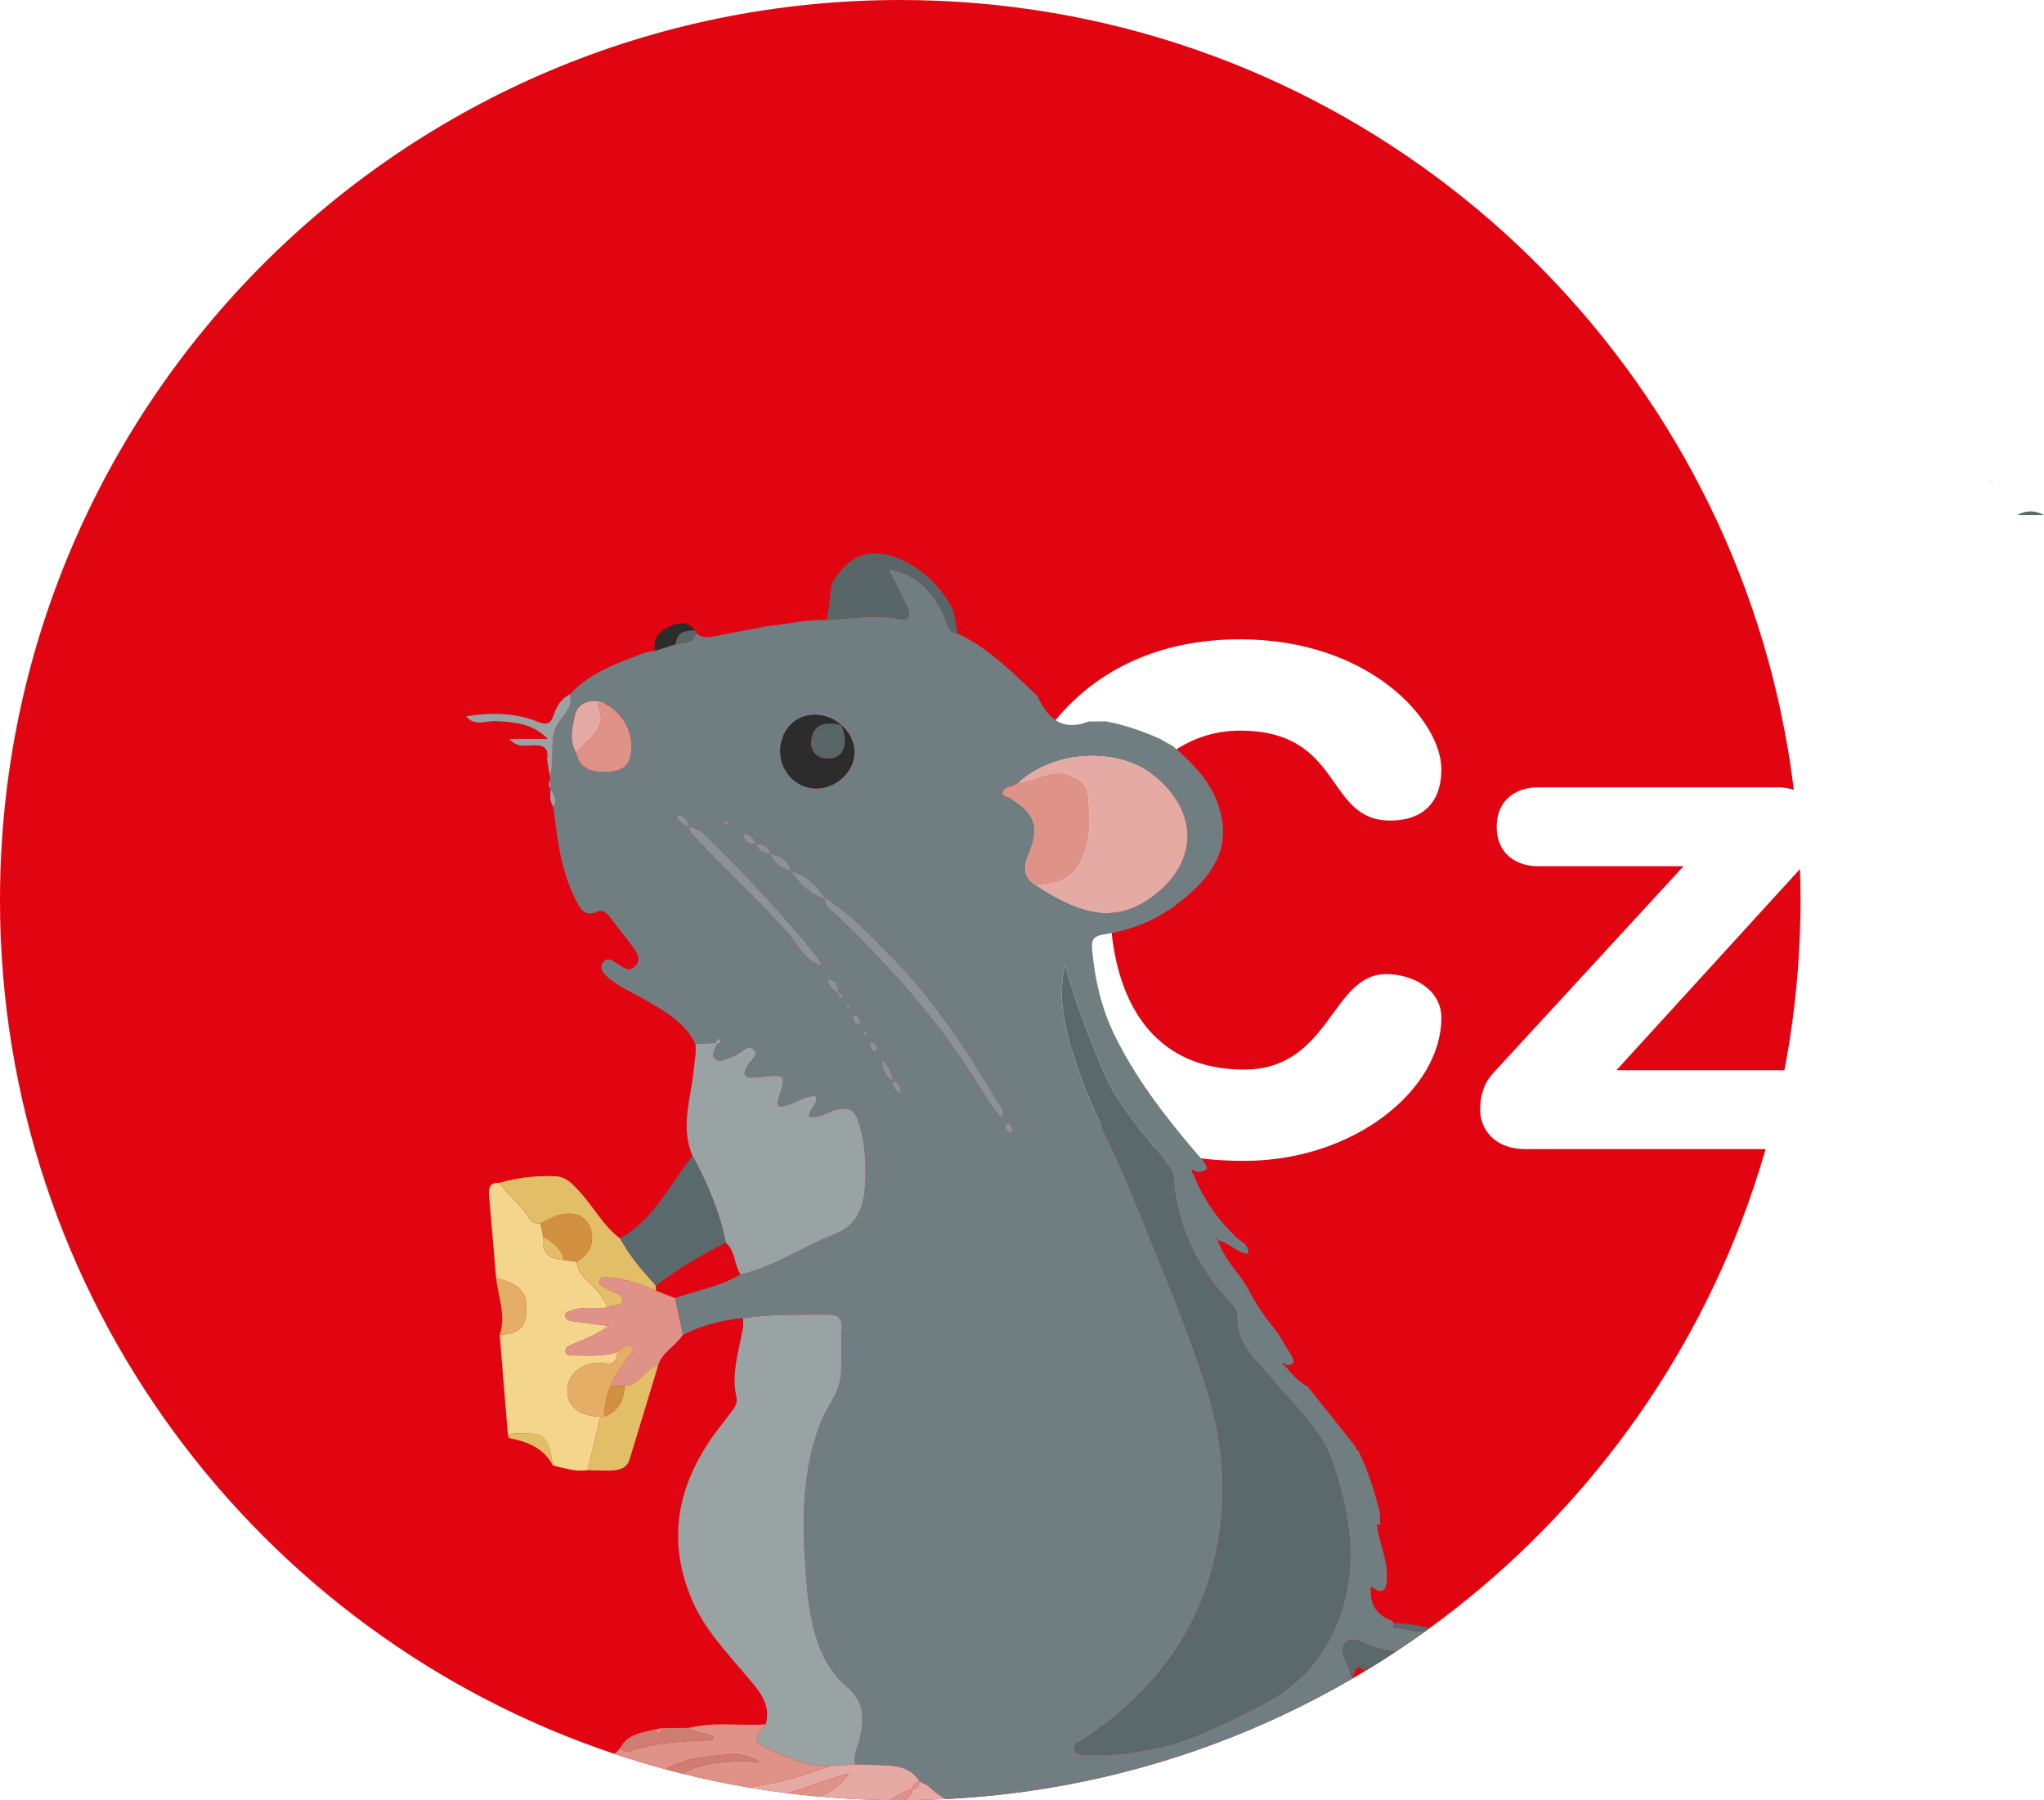 <?xml version="1.0" encoding="UTF-8"?><svg id="Calque_2" xmlns="http://www.w3.org/2000/svg" viewBox="0 0 1192.99 1050.89"><defs><style>.cls-1{fill:#f4d58c;}.cls-2{fill:#8a9498;}.cls-3{fill:#2d2c2d;}.cls-4{fill:#e2be69;}.cls-5{fill:#e10512;}.cls-6{fill:#586668;}.cls-7{fill:#717e81;}.cls-8{fill:#99a3a4;}.cls-9{fill:#d29140;}.cls-10{fill:#cd7d71;}.cls-11{fill:#eaf1e6;}.cls-12{fill:#e5ae67;}.cls-13{fill:#e5aaa4;}.cls-14{fill:#de9288;}.cls-15{fill:#5a696b;}</style></defs><g id="svg8"><path class="cls-5" d="M1050.56,507.33l-12.55,13.76-8.35,9.14h0l-7.61,8.35-2.85,3.14-75.77,83.06h96.92c.38,0,.76,.01,1.15,.02,6.15-32.17,9.38-65.39,9.38-99.36,0-6.06-.11-12.1-.32-18.11Zm-186.68,140.47c0-8.48,2.42-15.75,7.67-21.4l111.05-120.74h-85.2c-10.91,0-23.83-6.06-23.83-23.02s12.92-23.02,23.83-23.02h140.12c1.42,0,2.78,.09,4.08,.25,1.93,.25,3.73,.68,5.39,1.27-.99-8.09-2.16-16.11-3.51-24.07-1.23-7.27-2.61-14.48-4.14-21.65h0c-2.15-10.11-4.59-20.1-7.32-29.97C970.75,163.21,767.15,0,525.44,0,235.24,0,0,235.25,0,525.44c0,231.82,150.11,428.57,358.44,498.36,9.97,3.34,20.08,6.39,30.31,9.13,3.08,.84,6.17,1.64,9.28,2.41,13.03,3.24,26.25,6,39.64,8.25,7.33,1.24,14.71,2.32,22.15,3.24,6.16,.77,12.35,1.43,18.58,1.98,13.52,1.2,27.18,1.89,40.97,2.05,2.02,.02,4.04,.03,6.07,.03,1.02,0,2.03,0,3.05-.01,7.84-.04,15.64-.26,23.39-.64,20.72-1.03,41.13-3.26,61.15-6.62,3.38-.56,6.75-1.16,10.11-1.8,59.46-11.18,115.38-32.37,165.95-61.78,2.71-1.56,5.41-3.16,8.09-4.79,.81-.48,1.62-.98,2.42-1.48,.21-.12,.43-.25,.64-.39,.64-.38,1.27-.78,1.91-1.18,4.13-2.56,8.22-5.18,12.28-7.85,5.8-3.83,11.53-7.77,17.17-11.83,.99-.7,1.98-1.42,2.96-2.14,83.76-61.03,148.79-146.23,184.83-245.35,1.31-3.59,2.57-7.2,3.79-10.82,.02-.03,.03-.07,.04-.11,.08-.21,.15-.4,.22-.61,0-.02,0-.05,.02-.07,2.51-7.46,4.87-14.99,7.05-22.6h-140.38c-17.37,0-26.25-11.31-26.25-23.02Zm-176.61-210.74c-.19,.12-.39,.25-.58,.38-5.47,3.56-10.53,7.98-15.05,13.21-.12,.14-.25,.29-.36,.43-14.41,16.88-23.44,42.07-23.44,74.36,0,2.49,.05,4.97,.14,7.43h0v.03h0c.16,4,.44,7.93,.85,11.8,.01,.07,.01,.13,.02,.2,4.81,44.24,27.17,79.48,77.33,79.48s50.89-55.73,82.79-55.73c16.15,0,32.3,9.29,32.3,25.44,0,42-50.88,83.59-115.09,83.59-8.32,0-16.34-.44-24.02-1.31-.38-.04-.75-.09-1.12-.14-8.82-1.04-17.19-2.66-25.12-4.86h-.01c-.43-.12-.85-.24-1.27-.36h-.02c-11.03-3.17-21.18-7.45-30.39-12.84-.46-.27-.92-.54-1.38-.83-39.39-23.71-61.23-68.03-61.23-131.9,0-20.66,3.07-40.58,9.19-58.81,.06-.17,.11-.34,.17-.51,.97-2.91,2.03-5.77,3.18-8.58,.11-.26,.21-.52,.32-.78,5.46-13.33,12.66-25.6,21.59-36.38,.12-.15,.24-.29,.36-.44,23.81-28.6,59.73-46.74,107.33-46.74,75.92,0,117.51,47.65,117.51,75.92,0,18.58-10.09,29.88-29.88,29.88-38.36,0-27.06-52.49-87.63-52.49-13.18,0-25.63,3.61-36.49,10.55Z"/><g><path class="cls-7" d="M830.05,952.58c-.39,0-.79-.01-1.18-.03-.39-.02-.79-.05-1.18-.09-.37-.03-.74-.07-1.11-.12-2-.26-3.99-.68-5.99-1.08-.69-.14-1.39-.27-2.09-.4-1.74-.32-3.49-.56-5.25-.61,.05-.95,.1-1.89,.16-2.83-.4-.48-.7-1.24-1.21-1.41q-13.48-4.63-12.01-19.87c7.86,5.78,9.1,1.26,9.28-5.56,.28-10.64-4.65-20.22-5.87-30.53l-.34-.25,.28,.19c.69,.04,1.39,.08,2.08,.12-.12-2.61-.25-5.22-.37-7.82-3.19-11.98-6.8-23.8-12.28-34.97,.01,0,.45-.46,.45-.46-1.56,.16-1.81-.97-2.06-2.08-9.32-11.73-18.63-23.46-27.96-35.18l.57-.44-.6,.41c-5.45-3.02-9.58-7.49-13.39-12.3-.52-.32-1.05-.64-1.57-.96,1.04-1.21,1.59-.6,2,.53,5,.23,5.61-1.88,3.18-5.79-2.72-4.36-5.33-8.79-7.99-13.18l-.18-.18c-6.67-8.01-12.54-16.56-17.31-25.85l.11,.05c-1.34-2.02-2.69-4.03-4.03-6.05l.1,.09c-5.24-6.86-10.69-13.57-13.59-21.89,6.52,1.18,10.92,7.09,17.59,7.93,1.21-5.33-3.79-6.93-6.38-9.36-11.39-10.73-19.95-23.21-25.66-37.72-.33-.46-1.04-1.16-.92-1.35,.69-1.11,1.44-.52,2.13,.13,2.6,1.04,4.86,.11,7.05-1.19-.42-2.5-1.8-4.36-3.35-6.11-.04-.05-.08-.09-.12-.14-.79-.88-1.61-1.73-2.37-2.62-18.17-21.26-35.25-43.26-47.75-68.49-7.94-16.01-11.9-32.99-13.49-50.7-.5-5.55,.61-7.97,6.84-8.91,1.2-.18,2.39-.38,3.58-.61,.33-.06,.66-.12,.98-.2,14.05-2.75,27.16-8.38,38.6-17.25,18.27-14.17,32.11-30.58,24.03-56.19-4.38-14.19-14.07-24.4-24.77-33.82-.14-.13-.28-.26-.42-.38-.57-.51-1.14-1.01-1.72-1.51l.25,.04c-1.38-.74-2.76-1.47-4.15-2.21-1.22-.7-2.45-1.4-3.68-2.1-10.16-4.48-20.58-8.16-31.54-10.17-3.36,.03-6.72,.06-10.09,.09-8.17,3.2-14.36,2.46-19.27-.82-.22-.14-.43-.29-.64-.44-4.18-3.05-7.41-7.98-10.15-13.88-14.36-13.43-28.09-27.68-46.33-36.16-5.25-.16-5.5-4.53-6.95-8.05-6.26-15.18-16.11-26.4-33.15-29.5l-.19,.19c3.66,7.26,7.51,14.42,10.88,21.81,1.64,3.59,1.72,8.45-3.84,7.22-14.47-3.17-28.67-.49-42.97,.42-11.21-.55-22.08,2.16-33.11,3.36-.73,.09-1.46,.19-2.18,.28-10,1.9-20.02,3.72-30,5.74-4,.81-7.8,1.32-11.14-1.71-1.72,6.27-7.33,5.36-11.88,6.41-4.02,1.28-8.04,2.56-12.07,3.84-1.91,.35-3.83,.7-5.75,1.04-15.84,6-32,11.42-44.01,24.35,2.53,8.74-5.77,13.14-8.33,19.89-3.53,9.3-.27,18.87-3.31,27.87,.03,.68,.07,1.36,.11,2.04,.07,1.84,.15,3.69,.23,5.53l.05,.25c1.98,3.11,4.4,6.14,1.55,10,2.41,18.52,4.31,37.17,13,54.16,2.62,5.12,5.09,10.68,12.97,7.01,2.98-1.39,5.4,1.08,7.31,3.63,4.12,5.52,8.51,10.84,12.64,16.35,2.78,3.72,6.03,7.9,1.68,12.22-3.8,3.77-7.2-.08-10.49-1.89-2.52-1.39-5.06-4.05-7.78-.83-2.96,3.49-.1,6.45,2.09,8.52,6.28,5.9,14.42,9.01,21.75,13.33,11.6,6.82,23.55,13.15,29.8,26.06,3.85-.2,7.71-.39,11.56-.59,.75-.87,1.5-1.75,2.25-2.62,.39,.38,1.12,.76,1.11,1.13-.03,1.59-1.42,1.81-2.57,2.23h0c-.24,2.83-3.65,5.65-1.18,8.28,2.77,2.93,6.14,.43,9.17-.55,1.25-.4,2.48-.89,3.63-1.5,3.31-1.73,6.95-6.38,10.22-3.03,2.82,2.91-1.93,6.24-3.69,9.14-3.52,5.79-1.61,7.68,4.54,7.06,.98-.1,1.98-.03,2.96-.15,14.91-1.77,14.98-1.76,10.71,11.84-1.45,4.63-.67,6.18,4.48,4.67,5.6-1.64,10.44-5.6,16.91-5.55,1.94,4.94-3.91,7.24-3.82,12.01,6.13,1.46,10.96-2.84,16.36-4.03,6.87-1.51,10.37,.09,12.53,6.92,4.04,12.79,4.84,25.86,3.71,38.97-1.04,12.1-4.95,21.94-18.3,27.12-18.28,7.11-34.72,18.7-54.22,23.12-11.8,7.21-25.45,9.31-38.21,13.88,1.51,7.15,3.02,14.31,4.54,21.46,11.06-5.52,22.75-8.76,35.07-9.72,16.31-2.56,32.73-1.89,49.14-2.09,6.31-.07,8.92,1.98,8.53,8.55-.5,8.53,.04,17.11-.38,25.64-.54,10.86-8.1,19.03-11.88,28.7-11.53,29.45-10.9,59.68-8.55,90.25,.83,10.8,2.01,21.5,4.92,32,3.5,12.6,8.94,23.82,19.27,32.4,10.01,8.32,9.9,19.29,6.96,30.68-1.23,4.74-3.63,9.24-2.42,14.38,6.48,.21,12.98,.27,19.45,.66,7.37,.45,14.04,2.52,18.11,9.44,1.73,.86,3.8,1.36,5.15,2.63,3.19,3,6.5,5.51,9.96,7.47,20.72-1.03,41.13-3.26,61.15-6.62,3.35-.67,6.73-1.25,10.11-1.8,59.46-11.18,115.38-32.37,165.95-61.78,.1-.35,.19-.7,.29-1.05-.44-.48-1.23-.94-1.26-1.45-.46-6.36-7.62-12.96-2.89-18.39,4.39-5.05,10.98,.98,16.37,2.33,2.14,.54,4.28,1.05,6.42,1.53,2.14,.47,4.28,.92,6.41,1.34,5.8-3.83,11.53-7.77,17.17-11.83-.51,.04-1.03,.06-1.55,.06ZM367.84,441.73c-1.66,7.42-7.87,8.59-13.55,8.82-8.01,.33-15.89-1.08-17.96-11.08-4.24-6.94-2.31-14.53-.9-21.41,1.48-7.22,7.75-9.7,15.08-8.49,13.11,5.46,20.3,18.91,17.33,32.16Zm342.62,282.1c-.39-.12-.77-.25-1.16-.38,1.04-1.34,.96-.17,1.16,.38Zm-125.16-261.69c.03-.1,.06-.2,.1-.29,.03-.09,.07-.18,.12-.27,.03-.07,.07-.15,.12-.22,.04-.07,.08-.13,.13-.2s.1-.13,.16-.2c.1-.13,.21-.26,.34-.37,.08-.08,.17-.16,.26-.23,.16-.13,.33-.25,.51-.36,.12-.07,.24-.15,.37-.21,.09-.05,.19-.1,.29-.14,.16-.08,.33-.15,.51-.21,.21-.07,.42-.14,.64-.2,.41-.11,.83-.19,1.26-.24,.11-.02,.22-.03,.32-.04,.15-.01,.31-.02,.46-.03,1.14-.7,2.29-1.4,3.43-2.1l.16-.07,.27-.12c.54-.48,1.09-.95,1.65-1.4,.28-.23,.56-.46,.85-.68,.43-.34,.87-.67,1.31-.99,.47-.37,.95-.71,1.44-1.04,.27-.19,.54-.38,.82-.56,1.47-.98,2.99-1.9,4.55-2.74,.51-.28,1.02-.55,1.54-.81,.1-.06,.2-.11,.3-.15,.54-.27,1.08-.53,1.62-.78,.58-.27,1.16-.53,1.74-.79,.3-.12,.6-.25,.9-.37s.6-.24,.9-.36c.58-.23,1.16-.45,1.75-.66,.16-.07,.33-.13,.5-.18,.45-.17,.91-.32,1.37-.47,.92-.3,1.85-.58,2.78-.84,.29-.08,.57-.16,.86-.23,.06-.02,.13-.04,.19-.05,.17-.05,.35-.09,.53-.14,.27-.07,.53-.14,.8-.2,.24-.06,.48-.12,.73-.17,.67-.16,1.34-.3,2.01-.43,.3-.06,.6-.11,.9-.17,.45-.09,.9-.17,1.34-.23,.36-.08,.72-.13,1.09-.18,.38-.06,.77-.11,1.16-.16,.6-.08,1.19-.15,1.79-.21,1.54-.16,3.08-.27,4.63-.33,.38-.01,.77-.03,1.15-.03,.86-.02,1.72-.02,2.57-.01l1.11,.03c.26,0,.53,.01,.79,.03,.48,.02,.96,.04,1.45,.08,.37,.02,.74,.05,1.11,.08,.53,.04,1.06,.09,1.58,.15,.53,.06,1.05,.12,1.58,.19,.39,.04,.78,.1,1.17,.16,.48,.07,.96,.15,1.43,.23,.65,.11,1.29,.23,1.93,.35,.02,0,.04,0,.06,0,.87,.18,1.73,.38,2.58,.59,.52,.13,1.04,.27,1.56,.41,.08,.02,.16,.04,.24,.07,.65,.18,1.29,.37,1.93,.57,.36,.11,.72,.23,1.08,.35,.33,.11,.66,.23,.99,.35,.29,.11,.58,.21,.87,.32,.39,.14,.77,.29,1.15,.45,.34,.13,.67,.27,1,.41,.15,.06,.3,.12,.45,.19,.22,.09,.43,.18,.64,.28,.33,.14,.65,.29,.97,.45,.32,.15,.64,.3,.95,.46,.32,.16,.63,.32,.95,.48,.31,.16,.62,.33,.93,.5,.62,.34,1.23,.69,1.84,1.05,.82,.49,1.63,1.01,2.42,1.56,.39,.27,.79,.54,1.18,.83,.33,.23,.65,.47,.97,.72,.22,.16,.43,.32,.64,.5,.72,.56,1.42,1.15,2.1,1.76,24.08,21.49,21.99,50.1-4.19,68.98-.37,.26-.73,.52-1.1,.77-.22,.16-.44,.31-.66,.45-.35,.24-.69,.46-1.04,.68l-.72,.45c-1.34,.84-2.68,1.59-4.01,2.25-.24,.13-.48,.25-.72,.36-.37,.18-.74,.35-1.1,.51-.22,.1-.45,.2-.67,.29-.24,.11-.47,.21-.71,.3-.23,.1-.46,.19-.7,.28-.12,.05-.24,.1-.37,.14-.31,.13-.63,.24-.95,.35-.03,.01-.05,.02-.08,.03-1.03,.36-2.07,.68-3.11,.94-.53,.14-1.07,.27-1.61,.38-.53,.12-1.07,.23-1.61,.31-.44,.08-.89,.15-1.34,.2-.1,.02-.19,.04-.27,.04-.12,.02-.23,.04-.34,.04-.3,.03-.61,.07-.9,.09-.13,.02-.26,.04-.39,.04-.04,0-.08,0-.13,0-.4,.04-.79,.07-1.19,.08-.02,.01-.03,.01-.04,0-.05,.01-.11,.01-.17,.01h-.07c-.06,.01-.13,.01-.19,.01-.08,.01-.16,.01-.24,.01-.19,.01-.38,.02-.57,.02-1.76,.03-3.53-.05-5.33-.26-.39-.05-.78-.1-1.17-.15-1.14-.14-2.29-.35-3.45-.6-.04-.01-.09-.02-.13-.03-.8-.17-1.61-.36-2.42-.58-.41-.1-.81-.21-1.23-.34-.41-.11-.82-.23-1.23-.37-.82-.25-1.65-.52-2.49-.82-2.51-.89-5.07-1.96-7.71-3.21-.87-.41-1.76-.85-2.65-1.3-2.68-1.36-5.44-2.89-8.27-4.59-1.89-1.13-3.82-2.33-5.79-3.61-.6-.35-1.15-.7-1.66-1.07-.51-.36-.98-.74-1.4-1.12-.17-.15-.33-.31-.49-.47-.16-.15-.31-.31-.45-.47-.1-.1-.19-.21-.28-.31-.48-.56-.88-1.13-1.2-1.72-.11-.2-.21-.4-.3-.6-.04-.09-.09-.17-.12-.26-.04-.08-.07-.15-.09-.23-.09-.21-.16-.42-.23-.63-.03-.08-.06-.16-.08-.25-.03-.09-.05-.17-.07-.26-.09-.34-.16-.7-.21-1.05-.02-.13-.04-.27-.05-.41-.02-.2-.03-.4-.05-.6-.02-.5-.02-1,.02-1.52,0-.05,0-.11,.01-.16,.01-.22,.03-.43,.07-.66,.01-.14,.03-.28,.06-.42,.02-.16,.04-.31,.08-.47,0-.02,0-.03,.01-.04,.03-.17,.07-.35,.11-.53,0-.04,.01-.08,.02-.12,.04-.2,.09-.4,.14-.6,.05-.23,.12-.46,.19-.69,0-.03,.01-.06,.03-.09,.03-.13,.07-.26,.12-.4,.01-.07,.04-.13,.06-.2,.05-.18,.11-.38,.19-.57,.1-.31,.22-.63,.34-.94,.07-.19,.14-.37,.22-.56,.11-.28,.23-.57,.35-.86,.7-1.64,1.3-3.21,1.78-4.7,.05-.15,.09-.3,.14-.44,.13-.39,.24-.77,.34-1.15,.06-.22,.13-.44,.18-.65,.19-.69,.34-1.37,.47-2.03,.03-.12,.05-.25,.07-.38,.06-.32,.12-.63,.16-.94,.04-.26,.07-.53,.1-.78,.03-.26,.06-.52,.08-.77,.02-.25,.04-.5,.05-.75,.01-.16,.02-.33,.02-.49,.01-.34,.01-.68,0-1,0-.14-.01-.29-.01-.43-.02-.38-.05-.75-.09-1.11-.02-.22-.05-.44-.08-.65-.04-.28-.09-.56-.14-.84-.08-.36-.16-.71-.25-1.05-.06-.22-.13-.44-.2-.66-.06-.17-.12-.34-.18-.52,.01-.02,0-.03,0-.04-.05-.16-.11-.32-.18-.48-.27-.7-.6-1.39-.98-2.06-.09-.16-.19-.32-.29-.49-.15-.26-.32-.52-.5-.77-.13-.19-.27-.4-.42-.6-.32-.45-.68-.89-1.06-1.33-.33-.38-.68-.76-1.04-1.13l-.15-.15c-.21-.22-.43-.43-.66-.64-.7-.67-1.46-1.32-2.29-1.97-.31-.24-.63-.48-.95-.72-.03-.03-.06-.05-.1-.08-.37-.27-.75-.55-1.15-.82-.73-.51-1.49-1.02-2.3-1.52-.34-.21-.69-.43-1.04-.64-1.7-1.03-5.41-.55-4.47-3.85Zm-123.92-39.07c3.86-4.12,9.47-6.03,15.18-5.77,.35,.02,.7,.04,1.04,.08,.35,.03,.69,.07,1.04,.12,.24,.03,.48,.06,.72,.11,.03,0,.06,.01,.09,.02,.12,.02,.24,.04,.35,.06,.19,.03,.38,.07,.57,.12,.22,.04,.43,.09,.64,.15,.53,.12,1.07,.27,1.6,.45,.1,.03,.2,.06,.29,.1,.61,.2,1.21,.43,1.81,.69,.06,.03,.12,.05,.18,.08,.28,.12,.56,.25,.83,.39,.32,.15,.64,.32,.96,.5,.33,.18,.65,.37,.96,.56,.19,.11,.37,.23,.55,.36,.2,.11,.38,.24,.57,.38,.16,.11,.32,.22,.48,.34,.15,.11,.3,.23,.45,.35,.18,.13,.36,.27,.53,.42,.3,.24,.59,.5,.88,.76h0l.05,.05s.11,.09,.16,.14c.24,.22,.48,.43,.7,.65,.61,.58,1.17,1.18,1.69,1.8,.51,.61,.98,1.22,1.41,1.86,.43,.62,.81,1.25,1.16,1.9,.12,.22,.23,.44,.34,.66,.02,.03,.04,.07,.05,.1,.1,.21,.2,.42,.29,.63,.11,.24,.22,.48,.31,.72,.1,.24,.19,.48,.27,.72,.03,.07,.06,.14,.08,.22,.24,.68,.44,1.36,.59,2.06,.05,.21,.1,.43,.13,.65,.03,.1,.05,.21,.06,.32,.01,.02,.01,.04,.01,.06,.03,.13,.05,.25,.06,.38,.02,.03,.02,.07,.02,.11,.01,.01,.01,.02,0,.04,.01,.01,.01,.02,.01,.04,.02,.12,.04,.23,.05,.35v.03c.02,.14,.03,.28,.04,.41,.04,.23,.05,.46,.06,.7,.01,.05,.01,.11,.01,.17,.05,.75,.04,1.51-.02,2.27-.01,.17-.02,.35-.04,.52-.11,1.17-.33,2.34-.67,3.49-.08,.29-.18,.58-.28,.87-.1,.29-.2,.57-.32,.86-.18,.48-.4,.96-.64,1.43-.07,.16-.15,.32-.24,.48,0,.01,0,.02-.01,.02-.09,.21-.21,.4-.32,.59-.15,.28-.31,.55-.49,.82-.34,.55-.71,1.08-1.11,1.6-.2,.27-.4,.53-.62,.78-.21,.26-.43,.51-.66,.76-8.49,9.31-21.88,10.31-30.69,2.29-9.11-8.3-9.64-22.8-1.16-31.82Zm-37.05,56.74c.36,.16,.44,.93,.65,1.44-.51,.19-1.15,.65-1.5,.49-.36-.17-.44-.94-.65-1.44,.52-.19,1.15-.65,1.5-.49Zm55.57,86.41c-.24-.8-.47-1.6-.71-2.39-9.25-2.85-12.99-11.7-18.56-18.14-16.97-19.6-36.21-36.93-53.92-55.75-2.05-2.17-4.47-3.9-4.62-7.2-2.56-1.66-6.24-2-7.26-7.04,4.94,.45,6.67,3.07,7.26,7.03,4.14,.45,7.39,2.59,10.25,5.43,22.35,22.23,44.12,44.99,63.86,69.61,1.47,1.84,2.91,3.57,3.03,6.03,.46,.66,.92,1.32,1.38,1.99-.24,.14-.48,.29-.71,.43Zm11.03,16.28c-1.58-.25-1.62-1.64-1.85-2.85-3.15-1.76-5.55-4.08-5.95-7.9l-.72-.48c.27,.14,.52,.27,.78,.41h0c.58,.05,1.11,.14,1.59,.27,.24,.06,.47,.14,.69,.22,.21,.08,.42,.17,.61,.27,.15,.07,.29,.15,.42,.24,.01,.01,.03,.02,.04,.03,.06,.04,.13,.08,.19,.13,.26,.18,.5,.39,.71,.62,.04,.03,.07,.06,.1,.1,.03,.03,.06,.06,.08,.1,.11,.11,.2,.23,.28,.35,.12,.16,.22,.33,.31,.5,.08,.13,.15,.26,.2,.41,.03,.05,.05,.09,.07,.15,.08,.18,.15,.36,.2,.55,.07,.19,.13,.4,.17,.61,0,.02,.01,.05,.02,.08,.03,.12,.05,.26,.07,.39,.01,.03,.02,.06,.01,.09,.04,.2,.07,.41,.09,.63,.02,.12,.03,.23,.03,.35,.05,.58,.06,1.2,.04,1.83,1.24,.19,2.6,.27,2.84,1.85,.05,.31-.73,1.09-1.03,1.05Zm4.47,6.09c-.5-.23-1.24-.35-1.41-.73-.08-.19,.03-.47,.19-.77,.06-.11,.13-.23,.19-.34,.03-.06,.07-.12,.09-.18,.02-.05,.05-.11,.07-.16h.01c.49,.23,1.23,.35,1.4,.73,.15,.34-.34,.95-.54,1.45Zm4.75,9.52c-1.73-1.42-2.69-3.22-2.14-5.66,3.34,.35,3.84,2.48,4.03,4.68,.02,.3-1.66,1.18-1.89,.98Zm5.79,4.77c-.2,.5-.41,1-.61,1.5-.5-.23-1.25-.35-1.41-.72-.16-.35,.33-.97,.53-1.47,.25,.12,.5,.23,.74,.34,.25,.11,.5,.22,.75,.34h0Zm4.11,11.1c-1.54-1.49-3.26-3.05-1.71-5.62,2.9,.3,3.36,2.46,3.59,4.63,.03,.28-1.7,1.16-1.88,.99Zm15.63,24.19c-.22-.07-.42-.14-.62-.22-.15-.06-.3-.12-.44-.19-.03-.01-.06-.02-.08-.04-.18-.08-.34-.17-.49-.26-.15-.09-.3-.18-.44-.28-.13-.09-.25-.18-.37-.28l-.02-.02c-.12-.11-.24-.21-.35-.32-.56-.56-.94-1.2-1.21-1.87-.1-.25-.19-.5-.27-.76-.07-.22-.13-.44-.18-.66-.14-.56-.25-1.13-.36-1.7-.04-.17-.07-.33-.1-.5t-.02-.01v-.03c-.57-.35-1.09-.73-1.56-1.14-.23-.2-.45-.41-.66-.62-.21-.21-.4-.43-.6-.66h0c-.19-.23-.36-.46-.54-.7h0c-.17-.25-.33-.49-.48-.74-.15-.25-.29-.5-.42-.76-.02-.04-.05-.08-.06-.12-.11-.22-.22-.44-.32-.67-.92-2.15-1.36-4.58-1.65-7.07,3.97,3.13,6.37,7.13,6.29,12.48,.01,0,.01,0,.02,0v.02h0c.91,.17,1.68,.43,2.31,.78,.15,.08,.3,.17,.43,.27,.26,.18,.49,.37,.7,.6,.07,.07,.14,.14,.2,.22,.03,.02,.04,.04,.05,.06,.06,.07,.11,.14,.16,.21,.07,.09,.13,.18,.18,.27,.06,.09,.11,.19,.16,.28,.07,.14,.14,.29,.2,.44,.07,.15,.13,.31,.17,.47,.07,.22,.13,.45,.18,.68,.05,.24,.09,.48,.12,.73,.02,.14,.03,.28,.04,.43,.01,.16,.02,.32,.02,.48,.02,.38,.02,.78,0,1.19Zm58.36,14.34c-8.5-11.05-15.1-23.05-22.75-34.24-20.86-30.53-45.62-57.49-72.06-83.1-3.22-3.12-7.53-5.59-8.2-10.73-8.94-2.39-14.52-8.89-19.64-15.97-5.37-1.58-9.58-4.57-11.88-9.87-3.63-.65-7.12-1.49-7.89-5.95-4.22,.12-7.49-1.01-7.89-5.95,1.95,.14,3.5,.83,4.77,1.88,1.27,1.04,2.28,2.46,3.15,4.04,3.62,.66,7.15,1.44,7.93,5.91,5.6,1.33,10.66,3.3,11.85,9.9,8.74,2.56,15.12,8.12,19.89,15.71,14.97,9.18,26.71,22.04,38.89,34.37,25.3,25.6,44.69,55.53,62.97,86.26,1.28,2.15,3.76,4.02,.86,7.74Zm5.06,8.91c-1.52-1.51-3.22-3.1-1.57-5.62,2.82,.43,3.33,2.54,3.5,4.74,.02,.26-1.73,1.07-1.93,.88Zm182.39,303.14c-10.35,16.19-26.16,26.8-43.1,34.93-17.71,8.51-35.35,17.53-54.98,21.31-12.93,2.48-25.88,4.33-39.08,3.66-2.9-.15-6.64-.21-7.37-3.56-.64-2.98,3.06-3.94,5.07-5.27,38.81-25.67,66.4-60.14,76.98-105.63,7.35-31.61,5.96-63.98-3.58-95.48-11.61-38.31-27.71-74.89-42.49-112-.75-1.88-1.51-3.75-2.29-5.61-.23-.56-.47-1.13-.71-1.69-.26-.63-.53-1.26-.8-1.88-.87-2.03-1.75-4.06-2.64-6.08-1.34-3.03-2.71-6.05-4.08-9.07-.92-2.01-1.84-4.02-2.77-6.03-.81-1.76-1.62-3.51-2.43-5.27-1.47-3.18-2.93-6.35-4.37-9.54-.24-.51-.47-1.03-.7-1.55-.72-1.58-1.43-3.17-2.13-4.76-.6-1.35-1.19-2.7-1.78-4.06-.6-1.35-1.18-2.71-1.75-4.07-.34-.81-.68-1.62-1.02-2.43-.47-1.12-.93-2.25-1.38-3.38-.37-.89-.73-1.79-1.08-2.69-.32-.8-.63-1.6-.94-2.4-.62-1.58-1.21-3.17-1.79-4.76-.17-.45-.33-.91-.5-1.38-.3-.82-.6-1.64-.88-2.46-.37-1.04-.72-2.09-1.07-3.14-.35-1.02-.69-2.05-1.01-3.08-1.35-4.23-2.58-8.52-3.66-12.86-3.25-13.13-5.05-26.79-1.45-40.6,5.8,21.02,13.63,41.08,21.91,61.07,.27,.65,.55,1.3,.83,1.94,.47,1.06,.95,2.1,1.46,3.14,.21,.45,.43,.89,.66,1.33,.31,.61,.62,1.22,.94,1.82,.52,.99,1.05,1.97,1.61,2.94,.17,.31,.35,.62,.53,.92,.86,1.5,1.76,2.97,2.69,4.42,.51,.8,1.02,1.59,1.54,2.37,.52,.79,1.05,1.57,1.59,2.34,1.07,1.56,2.16,3.09,3.28,4.6,.56,.77,1.13,1.53,1.7,2.29,3.99,5.32,8.19,10.49,12.3,15.71,.63,.8,1.25,1.6,1.87,2.4h.01c.34,.42,.67,.85,1,1.28,.75,.96,1.5,1.93,2.22,2.9,.4,.52,.79,1.04,1.17,1.56,.58,.77,1.15,1.54,1.71,2.31,1.74,2.39,3.91,4.37,4.12,7.64,1.87,28.79,13.55,53.12,33.38,73.84,1.94,2.02,3.97,5.21,3.84,7.76-.85,16.57,11.37,25.63,20.25,36.65,12.46,15.44,28.36,28.38,35.13,47.98,13.14,38.02,16.98,75.73-5.96,111.62Zm19.85-119.85s.01,.05,.02,.08c.02,.03,.05,.06,.07,.09l-.09-.17Zm-86.83-162.22s.01,.03,.01,.04l.11-.11s-.08,.05-.12,.07Zm-99.23-276.42l.02,.02,.41-.47-.43,.45Z"/><path class="cls-8" d="M433.62,769.53c16.3-2.56,32.73-1.9,49.13-2.09,6.31-.08,8.93,1.98,8.54,8.55-.51,8.52,.04,17.11-.38,25.64-.53,10.85-8.1,19.03-11.88,28.7-11.53,29.45-10.9,59.68-8.55,90.25,.83,10.8,2.01,21.49,4.92,32,3.5,12.61,8.94,23.82,19.27,32.41,10.01,8.31,9.9,19.29,6.96,30.67-1.22,4.74-3.62,9.25-2.42,14.38-4.75,.28-9.51,.56-14.26,.83-11.87,.66-22.45-3.57-32.97-8.38-12.57-5.74-12.69-5.67-5.02-15.89,3.34-12.07-4.32-19.97-11.02-27.95-11.61-13.82-24.3-26.97-31.65-43.69-15.47-35.22-9.13-67.88,13.03-98.27,2.9-3.98,6.05-7.77,8.97-11.73,1.95-2.65,4.39-5.55,3.62-8.9-3.23-14.03,1.26-27.23,3.72-40.68,.35-1.89,.02-3.91,0-5.87Z"/><path class="cls-8" d="M418.21,609.6c-.24,2.82-3.65,5.65-1.18,8.27,2.76,2.93,6.14,.43,9.17-.54,1.24-.4,2.47-.9,3.63-1.5,3.31-1.73,6.95-6.39,10.22-3.03,2.82,2.9-1.93,6.24-3.69,9.14-3.52,5.79-1.61,7.68,4.54,7.06,.98-.1,1.98-.03,2.96-.15,14.92-1.77,14.98-1.76,10.71,11.84-1.45,4.63-.67,6.18,4.48,4.67,5.6-1.64,10.44-5.6,16.91-5.54,1.95,4.93-3.91,7.23-3.82,12,6.12,1.46,10.96-2.84,16.36-4.03,6.87-1.51,10.37,.09,12.53,6.92,4.04,12.79,4.84,25.86,3.71,38.97-1.04,12.1-4.95,21.94-18.3,27.12-18.28,7.1-34.72,18.7-54.22,23.12-3.92-5.64-2.81-13.65-8.62-18.41-3.62-18.05-10.7-34.78-19.46-50.86-7.23-17.01-.75-33.85,.83-50.71,.45-4.84,1.58-9.59,.89-14.49,3.85-.19,7.71-.39,11.56-.59,.27,.24,.54,.49,.79,.75Z"/><path class="cls-1" d="M342.98,858.22c-7.03,.99-13.65-1.11-20.32-2.72-2.19-16.03-4.71-18.77-17.46-18.84-2.94-.02-5.88,.25-8.82,.39-1.58-19.27-3.15-38.53-4.73-57.8,11.85-.69,15.65-4.78,15.64-16.17-.01-11.97-8.85-14.47-17.73-17.08-1.37-15.95-2.76-31.91-4.1-47.86-.37-4.37,.25-8.08,6.04-7.63,5.5,7.54,13.14,13.28,17.91,21.43,1.36,2.32,3.79,2.1,6.04,2.2,.55,2.63,1.1,5.26,1.65,7.89-1.49,9.42,3.74,12.87,12.06,13.56,2.47,.34,4.95,.68,7.42,1.02,.26,4.14,2.34,7.03,5.32,9.95,5.02,4.91,10.1,9.96,12.7,16.78-6.84,.76-13.87-.85-20.57,1.58-1.76,.64-4.42,.74-4.04,3.37,.31,2.18,2.58,2.71,4.6,2.98,6.97,.93,13.94,1.86,20.9,2.79-7.18,4.99-14.6,7.94-21.96,11.01-1.78,.74-3.97,1.81-3.43,4.14,.57,2.46,3.1,2.02,4.97,2.02,8.52-.03,17.14,.91,25.42-2.09-.82,4.31-1.19,7.88-7.85,6.66-10.8-1.97-20.95,5.62-21.49,14.66-.61,10.11,6.36,16.11,19.26,16.57l-7.43,31.2Z"/><path class="cls-15" d="M808.02,963.01c2.14,.47,4.28,.92,6.41,1.34-4.06,2.67-8.15,5.29-12.28,7.85-.62-.46-1.45-.26-2.61,.89-2-.68-4.03-2.74-5.95,.13-3.28,.56-2.85,3.82-4.21,5.77-.44-.48-1.23-.94-1.26-1.45-.46-6.36-7.62-12.96-2.89-18.39,4.39-5.05,10.98,.98,16.37,2.33,2.14,.54,4.28,1.05,6.42,1.53Z"/><path class="cls-13" d="M532.59,1044.32v-.02s.02-.01,.03-.01l-.03,.03Z"/><path class="cls-13" d="M536.77,1040.14l-.22,.22c-2.4,.24-3.8,1.46-3.96,3.94-4.87,1.63-9.24,3.86-13.22,6.56-13.79-.16-27.45-.85-40.97-2.05,6.67-2.87,12.84-6.67,17-13.55-12.08,3.38-23.73,7.84-35.58,11.57-7.44-.92-14.82-2-22.15-3.24,1.17-.49,2.36-.87,3.57-1.01,15.17-1.77,29.38-6.9,43.7-11.7,4.76-.28,9.51-.56,14.27-.84,6.48,.21,12.98,.27,19.45,.66,7.37,.45,14.04,2.52,18.11,9.44Z"/><path class="cls-14" d="M484.94,1030.88c-14.32,4.8-28.53,9.93-43.7,11.7-1.21,.14-2.4,.52-3.57,1.01-13.39-2.25-26.61-5.01-39.64-8.25,13.29-7.08,28.44-7.64,45.3-6.69-8.89-5.79-16.7-4.58-23.9-3.9-10.71,1.01-21.54,2.32-30.68,8.18-10.23-2.74-20.34-5.79-30.31-9.13,1.38-.96,2.7-2,3.61-3.55,1.32,1.73,3.23,2.73,5.19,2.06,15.77-5.41,32.18-5.73,48.55-6.55,.25-.01,.44-1.05,.71-1.71-4.34-3.13-10.33-1.8-14.47-5.36,14.84-3.75,29.96-1.02,44.92-2.08h.01c-.42,.56-.81,1.08-1.19,1.58-.37,.5-.71,.97-1.04,1.41-.32,.45-.62,.87-.89,1.26-.41,.6-.76,1.14-1.05,1.65-.2,.33-.37,.65-.51,.95-.58,1.23-.7,2.19-.3,3.05,.06,.14,.14,.27,.23,.41,1.1,1.65,4.22,3.05,9.76,5.58,10.53,4.81,21.1,9.04,32.97,8.38Z"/><path class="cls-15" d="M404.14,674.64c8.76,16.08,15.84,32.81,19.46,50.86-14.41,7.07-28.1,15.3-40.86,25.06-7.7-8.61-15.43-17.21-20.84-27.55,19.62-11.28,29.15-31.38,42.24-48.37Z"/><path class="cls-14" d="M360.5,789.12c-8.28,3-16.89,2.07-25.42,2.09-1.87,0-4.4,.44-4.97-2.02-.54-2.33,1.65-3.4,3.43-4.14,7.37-3.07,14.78-6.02,21.96-11.01-6.97-.93-13.94-1.86-20.9-2.79-2.02-.27-4.28-.8-4.6-2.98-.38-2.63,2.28-2.73,4.04-3.37,6.71-2.44,13.73-.82,20.57-1.58,2.64-2.19,8.37,.05,8.69-4.38,.24-3.39-4.63-3.93-7.31-5.61-.55-.35-1.16-.6-1.72-.94-1.87-1.15-5.01-1.85-4.32-4.53,.88-3.41,4.38-2.2,6.71-1.99,9.17,.83,17.77,3.87,26.15,7.58l11.2,4.35c1.51,7.15,3.02,14.31,4.54,21.46-4.1,6.45-11.93,9.88-14.37,17.69-7.89,1.96-10.92,11.8-19.78,12.17-2.58-.08-5.15-.15-7.73-.23,1.36-6.21,6.41-10.29,9.07-15.75,1.13-2.31,5.97-4.02,2.98-6.81-2.71-2.52-5.81,.69-8.23,2.8Z"/><path class="cls-4" d="M382.81,753.44c-8.38-3.71-16.97-6.74-26.15-7.58-2.33-.21-5.84-1.42-6.71,1.99-.69,2.68,2.46,3.38,4.32,4.53,.55,.34,1.17,.59,1.72,.94,2.68,1.69,7.55,2.22,7.31,5.61-.32,4.43-6.04,2.19-8.69,4.38-2.6-6.82-7.69-11.88-12.7-16.79-2.98-2.92-5.07-5.81-5.32-9.95,7.67-4.35,11.07-12.45,7.68-20.36-3.02-7.06-9.56-8.62-16.35-7.26-4.32,.87-8.32,3.38-12.46,5.15-2.25-.1-4.69,.12-6.04-2.2-4.77-8.15-12.42-13.89-17.91-21.43,10.66-3.14,21.57-4.27,32.63-3.83,6.49,.26,10.29,4.81,14.33,9.2,8.11,8.8,13.62,19.83,23.45,27.14,5.41,10.35,13.14,18.95,20.83,27.56,.02,.96,.05,1.92,.07,2.88Z"/><path class="cls-6" d="M518.66,332.54c3.66,7.26,7.51,14.43,10.88,21.81,1.64,3.59,1.71,8.44-3.85,7.22-14.47-3.18-28.67-.5-42.97,.42,.93-7.17,1.86-14.34,2.79-21.51,10.6-17.88,24.3-21.92,43.05-12.55,12.46,6.23,21.34,16.06,27.79,28.25,.87,4.57,1.73,9.14,2.6,13.71-5.25-.16-5.5-4.53-6.95-8.06-6.26-15.18-16.11-26.4-33.15-29.5-.31-.11-.61-.22-.92-.33l.73,.52Z"/><path class="cls-4" d="M364.4,809.12c8.86-.38,11.89-10.22,19.78-12.17-5.57,18.32-11.15,36.64-16.69,54.97-1.5,4.97-5.54,6.2-9.87,6.45-4.86,.27-9.76-.07-14.64-.15,2.48-10.4,4.95-20.8,7.43-31.2,.7-.06,1.4-.11,2.1-.16,8.51-2.86,11.69-9.3,11.89-17.74Z"/><path class="cls-14" d="M495.4,1035.26c-4.16,6.88-10.33,10.68-17,13.55-6.23-.55-12.42-1.21-18.58-1.98,11.85-3.73,23.5-8.19,35.58-11.57Z"/><path class="cls-8" d="M319.24,443.23c1.19-6.05-1.31-8.26-7.41-8.15-4.88,.09-10.22,1.53-14.61-3.73h22.46c-8.75-9.13-19.39-9.81-30.31-10.41-5.75-.32-12.42,3.39-17.28-2.8,14.11-2.22,28.14-2.24,41.56,3.13,5.14,2.06,7.69,1.65,9.5-3.84,1.65-5.02,4.38-9.59,9.44-12.14,2.53,8.74-5.77,13.14-8.34,19.89-3.53,9.3-.27,18.87-3.31,27.87-.57-3.27-1.14-6.55-1.71-9.82Z"/><path class="cls-12" d="M289.56,745.99c8.88,2.61,17.72,5.11,17.73,17.08,.01,11.38-3.79,15.47-15.64,16.17,3.83-11.37-.91-22.19-2.09-33.25Z"/><path class="cls-10" d="M402.03,1008.69c4.14,3.56,10.13,2.23,14.47,5.35-.26,.67-.46,1.7-.7,1.72-16.37,.82-32.79,1.14-48.55,6.55-1.96,.67-3.87-.33-5.19-2.06,4.34-8.02,12.49-8.82,20.11-10.64,2.16,3.98,3.31,2.42,4.17-.75,5.23-.06,10.47-.11,15.7-.17Z"/><path class="cls-4" d="M296.38,837.03c2.94-.14,5.88-.4,8.82-.39,12.76,.07,15.27,2.82,17.46,18.84-5.37-10.29-14.87-13.9-25.43-15.93-.43-.08-.58-1.65-.86-2.53Z"/><path class="cls-15" d="M1192.99,300.66c-5.21,0-10.43,.01-15.64,.01,5.21-2.88,10.42-2.86,15.64-.01Z"/><path class="cls-8" d="M321.34,460.88c1.98,3.11,4.41,6.15,1.55,10-2.01-3.1-1.89-6.54-1.55-10Z"/><path class="cls-14" d="M386.33,1008.86c-.86,3.18-2.01,4.73-4.17,.75,1.39-.25,2.78-.5,4.17-.75Z"/><path class="cls-8" d="M321.06,455.1c.08,1.84,.16,3.69,.24,5.53-1.29-1.79-1.02-3.65-.24-5.53Z"/><path class="cls-11" d="M684.8,435.59c-1.38-.74-2.76-1.47-4.15-2.21,1.75,.04,3.32,.42,4.15,2.21Z"/><polygon class="cls-7" points="704.52 682.52 705.1 682.82 704.63 682.41 704.52 682.52"/><path class="cls-15" d="M621.71,563.72c5.8,21.03,13.63,41.09,21.91,61.07,8.62,20.82,24.24,36.54,37.12,54.27,1.73,2.39,3.9,4.37,4.12,7.64,1.87,28.79,13.55,53.12,33.38,73.84,1.94,2.03,3.97,5.22,3.84,7.76-.85,16.57,11.37,25.63,20.25,36.65,12.45,15.45,28.35,28.39,35.13,47.99,13.14,38.02,16.98,75.73-5.96,111.62-10.35,16.19-26.16,26.8-43.1,34.93-17.7,8.5-35.35,17.53-54.98,21.3-12.93,2.49-25.88,4.33-39.07,3.66-2.9-.15-6.64-.21-7.37-3.56-.65-2.98,3.06-3.94,5.07-5.27,38.81-25.66,66.4-60.13,76.98-105.63,7.35-31.61,5.96-63.99-3.59-95.48-11.6-38.3-27.7-74.88-42.48-111.99-13.07-32.82-31.21-63.65-39.78-98.19-3.26-13.13-5.05-26.79-1.46-40.61Z"/><path class="cls-13" d="M594.75,456.64c22.3-19.77,60.32-20.59,81.42-1.75,24.08,21.49,21.99,50.1-4.19,68.98-20.52,14.79-39.86,10.69-66.86-6.83,17.91-1.46,25.42-7.52,29.44-25.08,2.14-9.32,1.4-19.02,.39-28.43-.61-5.72-4.76-8.63-10.86-10.95-11.13-4.23-19.5,3.68-29.33,4.06Z"/><path class="cls-14" d="M594.75,456.64c9.83-.38,18.2-8.3,29.33-4.06,6.11,2.32,10.25,5.23,10.86,10.95,1.01,9.42,1.75,19.11-.39,28.43-4.02,17.56-11.53,23.63-29.44,25.08-7.77-4.52-7.99-10.47-4.66-18.27,6.72-15.75,3.64-24.14-10.68-32.78-1.7-1.03-5.41-.56-4.47-3.86,.59-2.08,3.14-3.1,5.59-3.2,1.15-.7,2.29-1.4,3.43-2.11l.43-.19Z"/><polygon class="cls-13" points="532.62 1044.29 532.62 1044.32 532.59 1044.32 532.62 1044.29"/><path class="cls-13" d="M551.88,1050.24c-7.75,.38-15.55,.6-23.39,.64,2.12-1.6,3.91-3.41,4.13-6.56,2.58-.05,3.83-1.43,3.93-3.96l.22-.22c1.73,.86,3.8,1.36,5.15,2.63,3.19,3,6.5,5.51,9.96,7.47Z"/><path class="cls-3" d="M491.1,423.34c9.24,8.08,10.14,20.47,2.13,29.26-8.49,9.31-21.88,10.31-30.69,2.29-9.11-8.3-9.64-22.8-1.16-31.82,7.37-7.85,21.09-7.7,29.77,.32-2.22-.32-4.44-.88-6.67-.93-7.26-.15-10.71,4.14-11.01,10.79-.3,6.52,4.48,9.61,9.96,9.53,7.08-.1,10.19-5.04,9.54-11.96-.24-2.53-1.23-4.98-1.87-7.47Z"/><path class="cls-14" d="M350.51,409.57c13.11,5.46,20.3,18.91,17.33,32.17-1.66,7.42-7.87,8.58-13.55,8.82-8,.33-15.89-1.08-17.95-11.08,6.16-8.29,19.2-13.47,12.53-27.64-.19-.41,1.06-1.49,1.64-2.26Z"/><path class="cls-2" d="M481.32,524.13c14.97,9.18,26.71,22.04,38.89,34.37,25.3,25.6,44.69,55.53,62.97,86.26,1.28,2.14,3.75,4.01,.86,7.74-8.49-11.05-15.1-23.05-22.75-34.24-20.86-30.53-45.62-57.49-72.06-83.1-3.22-3.12-7.53-5.59-8.2-10.73l.3-.3Z"/><path class="cls-2" d="M479.19,563.83c-9.25-2.85-13-11.69-18.57-18.13-16.96-19.6-36.2-36.93-53.92-55.76-2.04-2.17-4.46-3.9-4.62-7.2h0c4.14,.44,7.39,2.58,10.25,5.42,22.35,22.23,44.11,44.99,63.86,69.61,1.47,1.83,2.91,3.56,3.03,6.03l-.03,.03Z"/><path class="cls-13" d="M350.51,409.57c-.58,.77-1.84,1.85-1.64,2.26,6.67,14.18-6.38,19.35-12.53,27.64-4.24-6.94-2.31-14.52-.9-21.41,1.48-7.22,7.75-9.7,15.08-8.5Z"/><path class="cls-3" d="M382.35,379.91c-1.59-7.17,2.32-11.26,8.13-14.05,5.5-2.64,10.93-3.44,15.36,2.16-5.62,.12-10.96,.63-11.43,8.05-4.02,1.28-8.05,2.56-12.07,3.84Z"/><path class="cls-2" d="M481.03,524.43c-8.93-2.39-14.52-8.89-19.63-15.97l.04-.04c8.74,2.56,15.12,8.11,19.89,15.71l-.29,.3Z"/><path class="cls-15" d="M834.56,950.38c-.98,.72-1.97,1.44-2.96,2.14-.51,.04-1.03,.06-1.55,.06-.39,0-.79-.01-1.18-.03-.39-.02-.79-.05-1.18-.09-.37-.03-.74-.07-1.11-.12-2-.26-3.99-.68-5.99-1.08-.69-.14-1.39-.28-2.09-.4-1.74-.32-3.49-.56-5.25-.61,.05-.95,.1-1.89,.16-2.83,7.17,.17,14.19,1.41,21.15,2.96Z"/><path class="cls-6" d="M394.42,376.07c.47-7.42,5.81-7.93,11.43-8.05,.33,.5,.48,1.04,.45,1.64-1.72,6.28-7.33,5.37-11.88,6.42Z"/><path class="cls-2" d="M461.39,508.46c-5.38-1.58-9.59-4.57-11.88-9.87l.07-.08c5.6,1.33,10.66,3.3,11.85,9.9l-.04,.04Z"/><path class="cls-2" d="M520.75,631.03c-4.59-2.8-5.72-7.49-6.31-12.49,3.97,3.14,6.38,7.15,6.29,12.51l.02-.02Z"/><path class="cls-2" d="M402.09,482.74c-2.55-1.66-6.23-2-7.25-7.04,4.94,.44,6.67,3.07,7.26,7.03h0Z"/><path class="cls-2" d="M498.01,592.45c3.33,.35,3.84,2.48,4.03,4.68,.03,.3-1.65,1.17-1.89,.98-1.73-1.42-2.69-3.22-2.14-5.67Z"/><path class="cls-2" d="M520.73,631.05c3.89,.69,5.12,3.08,4.96,7.11-4.14-1.3-4.37-4.32-4.94-7.13l-.02,.02Z"/><path class="cls-2" d="M587.53,655.79c2.82,.42,3.33,2.54,3.5,4.74,.02,.26-1.73,1.07-1.93,.88-1.52-1.5-3.22-3.09-1.57-5.61Z"/><path class="cls-2" d="M483.2,571.67c4.92,.44,6.06,3.71,5.92,7.93l-.04,.04c-3.15-1.76-5.54-4.08-5.95-7.9l.07-.07Z"/><path class="cls-2" d="M508.34,608.35c2.9,.29,3.36,2.46,3.59,4.62,.03,.28-1.7,1.16-1.88,.99-1.55-1.49-3.27-3.05-1.72-5.61Z"/><path class="cls-2" d="M441.65,492.61c3.62,.66,7.15,1.44,7.93,5.91l-.07,.08c-3.63-.65-7.12-1.5-7.89-5.95l.03-.04Z"/><path class="cls-2" d="M441.62,492.64c-4.21,.12-7.49-1.02-7.89-5.95h0c3.9,.28,6.18,2.74,7.92,5.91l-.03,.04Z"/><path class="cls-2" d="M494.54,586.41c.49,.23,1.24,.35,1.4,.73,.15,.34-.34,.95-.54,1.45-.49-.23-1.24-.35-1.4-.73-.15-.34,.33-.96,.54-1.45Z"/><path class="cls-2" d="M489.12,579.6c1.23,.19,2.6,.26,2.84,1.84,.05,.31-.73,1.1-1.03,1.05-1.58-.24-1.62-1.63-1.85-2.85l.04-.04Z"/><path class="cls-2" d="M505.94,602.88c-.2,.5-.41,1-.61,1.5-.5-.23-1.25-.35-1.41-.72-.15-.35,.33-.97,.54-1.47,.5,.23,.99,.46,1.49,.69Z"/><path class="cls-2" d="M424.98,481.25c-.51,.19-1.15,.65-1.5,.49-.36-.17-.44-.94-.65-1.44,.51-.19,1.14-.65,1.5-.49,.36,.16,.44,.93,.64,1.44Z"/><path class="cls-8" d="M417.42,608.85c.75-.87,1.5-1.75,2.24-2.62,.39,.38,1.12,.76,1.11,1.13-.03,1.58-1.42,1.81-2.57,2.23-.25-.25-.52-.5-.79-.74Z"/><path class="cls-2" d="M479.23,563.8c.46,.66,.92,1.33,1.38,1.99l-.71,.43c-.23-.8-.47-1.6-.7-2.4l.03-.03Z"/><polygon class="cls-11" points="803.6 890.05 803.26 889.8 803.54 889.99 803.6 890.05"/><path class="cls-13" d="M594.32,456.83c-1.14,.7-2.29,1.4-3.43,2.11,1.14-.7,2.29-1.4,3.43-2.11Z"/><path class="cls-2" d="M433.73,486.69l-.72-.38,.73,.38h0Z"/><path class="cls-15" d="M1163.31,281.4c-.57,.04-1.14,.08-1.71,.11,.55-.27,1.12-.3,1.71-.11Z"/><path class="cls-2" d="M483.13,571.75l-.72-.47c.26,.13,.52,.27,.79,.4l-.07,.07Z"/><path class="cls-14" d="M532.62,1044.29v.03c-.22,3.15-2.01,4.96-4.13,6.56-1.02,.01-2.03,.01-3.05,.01-2.03,0-4.05-.01-6.07-.03,3.98-2.7,8.35-4.93,13.22-6.56,.01,0,.02-.01,.03-.01Z"/><path class="cls-12" d="M352.52,826.85c-.7,.05-1.4,.11-2.1,.16-12.91-.46-19.88-6.45-19.27-16.57,.55-9.04,10.7-16.63,21.49-14.66,6.66,1.21,7.03-2.35,7.85-6.66,2.42-2.11,5.52-5.32,8.23-2.8,3,2.79-1.85,4.5-2.98,6.81-2.66,5.46-7.72,9.54-9.07,15.75-2.95,5.63-3.61,11.79-4.15,17.97Z"/><path class="cls-9" d="M315.45,714.12c4.14-1.77,8.14-4.29,12.46-5.15,6.79-1.36,13.33,.19,16.35,7.26,3.39,7.92,0,16.01-7.68,20.36-2.47-.34-4.95-.68-7.42-1.01-1.55-6.71-6.5-10.42-12.06-13.56-.55-2.63-1.1-5.26-1.65-7.89Z"/><path class="cls-4" d="M317.1,722c5.56,3.15,10.51,6.85,12.06,13.56-8.32-.7-13.55-4.14-12.06-13.56Z"/><path class="cls-6" d="M799.61,973.17c0,.2-.01,.4-.01,.6-.8,.5-1.61,1-2.42,1.48-1.36-.23-2.65-.68-3.59-2.03,1.92-2.87,3.95-.81,5.95-.13l.07,.08Z"/><path class="cls-6" d="M802.15,972.2c-.64,.4-1.27,.8-1.91,1.18l-.63-.21-.07-.08c1.16-1.15,1.99-1.35,2.61-.89Z"/><path class="cls-14" d="M536.55,1040.36c-.1,2.54-1.36,3.91-3.96,3.95,.15-2.49,1.55-3.72,3.96-3.95Z"/><path class="cls-10" d="M443.33,1028.65c-16.86-.95-32.01-.39-45.3,6.69-3.11-.77-6.2-1.57-9.28-2.41,9.14-5.86,19.97-7.17,30.68-8.18,7.2-.68,15.01-1.89,23.9,3.9Z"/><path class="cls-9" d="M352.52,826.85c.54-6.18,1.21-12.34,4.15-17.97,2.58,.08,5.16,.15,7.73,.23-.2,8.43-3.38,14.87-11.89,17.74Z"/><path class="cls-7" d="M518.66,332.54l-.73-.52c.3,.11,.61,.22,.92,.33l-.18,.19Z"/><path class="cls-15" d="M800.24,973.38c-.21,.14-.43,.27-.64,.39,0-.2,.01-.4,.01-.6l.63,.21Z"/><path class="cls-6" d="M491.1,423.34c.65,2.49,1.64,4.94,1.87,7.47,.65,6.93-2.46,11.86-9.54,11.96-5.48,.08-10.26-3.01-9.96-9.53,.3-6.65,3.76-10.94,11.01-10.79,2.23,.05,4.45,.6,6.67,.93l-.05-.04Z"/></g></g></svg>